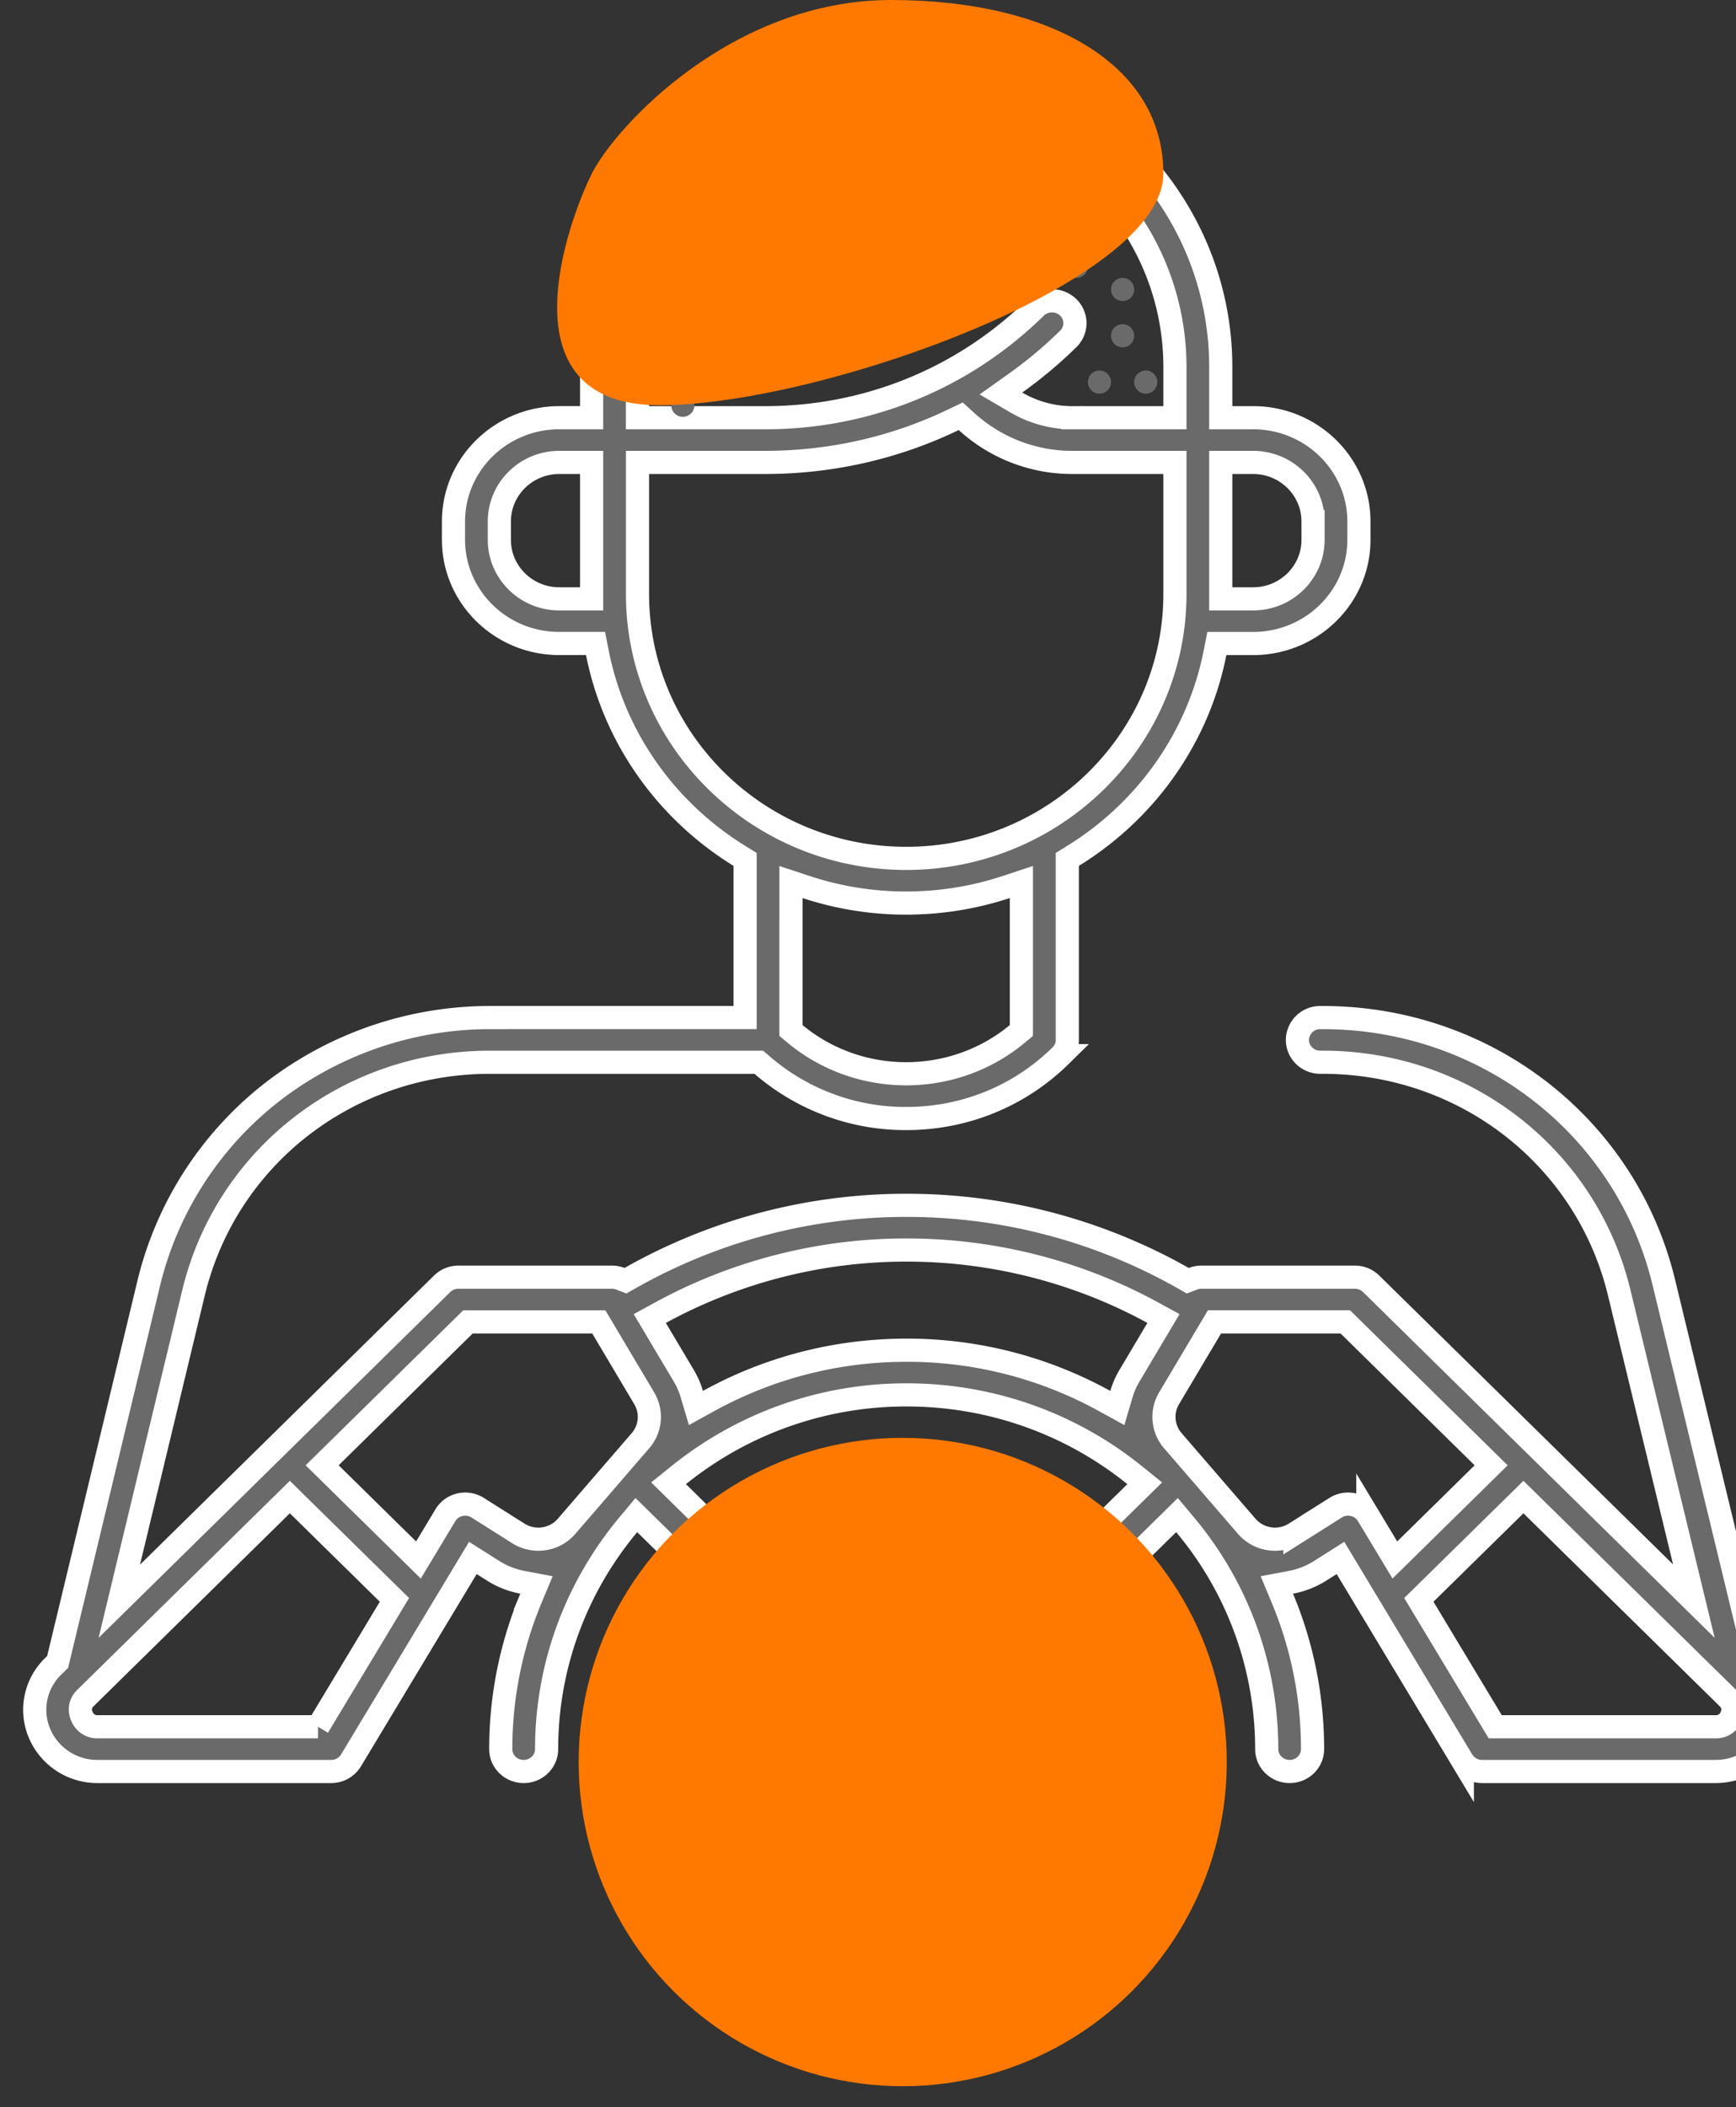 <svg xmlns="http://www.w3.org/2000/svg" width="75" height="91" viewBox="0 0 75 91"><rect x="0" y="0" width="75" height="91" fill="#333333" stroke="none"/><g fill="none" fill-rule="evenodd"><path fill="#6A6A6A" fill-rule="nonzero" stroke="#FFF" d="M76.046 71.961l-.196-.192-3.97-16.397c-1.63-6.728-7.683-11.428-14.727-11.428h-.11a.978.978 0 0 0-.991.965c0 .53.441.964.99.964h.111c6.117 0 11.381 4.088 12.799 9.942l3.227 13.329L59.237 55.44a1.004 1.004 0 0 0-.703-.286h-6.636a1.01 1.01 0 0 0-.362.07l-.22.084-.206-.117a24.208 24.208 0 0 0-11.94-3.139 24.18 24.18 0 0 0-11.942 3.139l-.205.116-.22-.084a1.011 1.011 0 0 0-.362-.069h-6.635c-.265 0-.518.104-.704.286L5.154 69.15 8.36 55.832c1.412-5.864 6.679-9.959 12.803-9.959h11.62l.142.122a9.456 9.456 0 0 0 6.226 2.308c2.522 0 4.89-.964 6.671-2.715a.953.953 0 0 0 .288-.68v-7.795l.237-.146c3.185-1.96 5.428-5.137 6.145-8.774l.08-.403h1.57c2.52 0 4.567-2.012 4.567-4.48v-.79c0-2.469-2.047-4.481-4.567-4.481H52.74v-2.19C52.74 8.49 46.645 2.5 39.15 2.5S25.56 8.49 25.56 15.848v2.191h-1.4c-2.52 0-4.568 2.012-4.568 4.48v.79c0 2.469 2.047 4.48 4.567 4.48h1.57l.08.404c.717 3.637 2.96 6.813 6.145 8.774l.237.146v6.83H21.163a15.378 15.378 0 0 0-9.394 3.21 14.905 14.905 0 0 0-5.337 8.238L2.49 71.77l-.195.192a2.612 2.612 0 0 0-.587 2.894 2.707 2.707 0 0 0 2.51 1.645h10.091a.996.996 0 0 0 .855-.477l5.265-8.745.432.273.458.29c.382.24.806.405 1.253.49l.606.114-.238.57a16.865 16.865 0 0 0-1.306 6.52c0 .53.442.965.99.965.55 0 .991-.434.991-.965 0-3.58 1.262-6.975 3.53-9.692l.347-.416 6.998 6.878-.21.34a5.488 5.488 0 0 0-.82 2.89c0 .53.442.965.99.965.55 0 .991-.434.991-.965 0-2.028 1.675-3.674 3.73-3.674 2.054 0 3.729 1.646 3.729 3.674 0 .53.441.965.99.965.55 0 .99-.434.99-.965a5.488 5.488 0 0 0-.82-2.89l-.209-.34 6.998-6.878.348.416a15.071 15.071 0 0 1 3.529 9.692c0 .531.441.965.99.965.55 0 .99-.434.99-.965 0-2.262-.447-4.466-1.305-6.52l-.238-.57.606-.114c.447-.085.871-.25 1.253-.49l.89-.563 5.265 8.745a.996.996 0 0 0 .855.477h10.09c1.106 0 2.09-.646 2.51-1.645.42-.996.192-2.13-.585-2.894zM56.728 22.52v.79c0 1.41-1.162 2.551-2.586 2.551H52.74V19.97h1.4c1.425 0 2.587 1.142 2.587 2.55zm-29.187-6.67c0-6.3 5.21-11.42 11.61-11.42 6.4 0 11.609 5.12 11.609 11.42v2.19h-4.414a4.802 4.802 0 0 1-2.437-.657l-.667-.39.63-.448a18.709 18.709 0 0 0 2.28-1.91.947.947 0 0 0 0-1.36 1.01 1.01 0 0 0-1.406 0c-3.126 3.073-7.282 4.765-11.7 4.765H27.54v-2.19zm-5.968 7.46v-.79c0-1.408 1.162-2.55 2.587-2.55h1.4v5.891h-1.4c-1.425 0-2.587-1.142-2.587-2.55zm6.969 2.343zm-1 0V19.97h5.503c2.86 0 5.635-.632 8.156-1.848l.305-.146.25.227a6.772 6.772 0 0 0 4.59 1.767h4.414v5.68c0 6.299-5.21 11.419-11.61 11.419-6.398 0-11.607-5.118-11.608-11.416zM39.15 38.998c1.485 0 2.939-.236 4.32-.692l.657-.217v6.413l-.18.15c-2.763 2.291-6.831 2.291-9.594 0l-.181-.15V38.09l.657.217c1.382.456 2.835.692 4.32.692zM50 57.386l-1.208 2.032a3.46 3.46 0 0 0-.344.79l-.176.596-.545-.3a17.666 17.666 0 0 0-8.558-2.196c-3.036 0-5.962.763-8.559 2.196l-.544.3-.177-.596a3.46 3.46 0 0 0-.343-.79l-1.474-2.477.455-.249a22.168 22.168 0 0 1 10.642-2.71c3.73 0 7.397.935 10.642 2.71l.454.248-.265.446zM13.741 74.57H4.217a.68.68 0 0 1-.36-.088.725.725 0 0 1-.318-.36c-.144-.342-.039-.607.162-.802l8.821-8.67 4.519 4.44-3.3 5.48zm6.896-9.46a1.01 1.01 0 0 0-.77-.129.988.988 0 0 0-.623.45l-1.166 1.937-4.16-4.09 6.3-6.193h5.652l.146.245 1.817 3.056a1.57 1.57 0 0 1-.162 1.829l-3.195 3.7c-.517.6-1.409.73-2.08.306l-1.76-1.111zm15.25 5.828l-7.003-6.883.437-.352a15.644 15.644 0 0 1 9.849-3.465c3.636 0 7.087 1.238 9.849 3.465l.436.352-7.002 6.883-.331-.198a5.752 5.752 0 0 0-2.952-.809 5.751 5.751 0 0 0-2.952.81l-.332.197zm21.816-5.828zm0 0l-1.759 1.111a1.618 1.618 0 0 1-2.08-.306l-3.195-3.7a1.569 1.569 0 0 1-.162-1.83l1.962-3.3h5.652l6.301 6.194-4.16 4.089-.327-.543-.84-1.394a.988.988 0 0 0-.623-.45 1.013 1.013 0 0 0-.77.129zM74.8 74.122a.725.725 0 0 1-.317.36.68.68 0 0 1-.36.088h-9.525l-3.3-5.48 4.519-4.44.35.344 8.47 8.324c.202.196.307.462.163.804z"/><path fill="#6A6A6A" fill-rule="nonzero" d="M29.5 17a.5.5 0 1 1 0 1 .5.5 0 0 1 0-1zm20-1a.5.5 0 1 1 0 1 .5.5 0 0 1 0-1zm-2 0a.5.5 0 1 1 0 1 .5.5 0 0 1 0-1zm-15 0a.5.5 0 1 1 0 1 .5.5 0 0 1 0-1zm3-1a.5.5 0 1 1 0 1 .5.5 0 0 1 0-1zm-7 0a.5.5 0 1 1 0 1 .5.5 0 0 1 0-1zm2 0a.5.5 0 1 1 0 1 .5.5 0 0 1 0-1zm3-1a.5.5 0 1 1 0 1 .5.5 0 0 1 0-1zm3 0a.5.5 0 1 1 0 1 .5.5 0 0 1 0-1zm2 0a.5.5 0 1 1 0 1 .5.5 0 0 1 0-1zm10 0a.5.5 0 1 1 0 1 .5.5 0 0 1 0-1zm-19-1a.5.5 0 1 1 0 1 .5.5 0 0 1 0-1zm2 0a.5.5 0 1 1 0 1 .5.5 0 0 1 0-1zm9 0a.5.5 0 1 1 0 1 .5.5 0 0 1 0-1zm-4-1a.5.5 0 1 1 0 1 .5.5 0 0 1 0-1zm-3 0a.5.5 0 1 1 0 1 .5.5 0 0 1 0-1zm9 0a.5.5 0 1 1 0 1 .5.5 0 0 1 0-1zm6 0a.5.5 0 1 1 0 1 .5.5 0 0 1 0-1zm-10 0a.5.5 0 1 1 0 1 .5.5 0 0 1 0-1zm-8-1a.5.5 0 1 1 0 1 .5.5 0 0 1 0-1zm14 0a.5.5 0 1 1 0 1 .5.5 0 0 1 0-1zm2 0a.5.5 0 1 1 0 1 .5.5 0 0 1 0-1zm-6 0a.5.5 0 1 1 0 1 .5.5 0 0 1 0-1zm-8-1a.5.5 0 1 1 0 1 .5.5 0 0 1 0-1zm4 0a.5.5 0 1 1 0 1 .5.5 0 0 1 0-1zm11 0a.5.5 0 1 1 0 1 .5.5 0 0 1 0-1zm-5 0a.5.5 0 1 1 0 1 .5.5 0 0 1 0-1zm-4 0a.5.5 0 1 1 0 1 .5.5 0 0 1 0-1zm-4 0a.5.5 0 1 1 0 1 .5.5 0 0 1 0-1zm11-1a.5.5 0 1 1 0 1 .5.5 0 0 1 0-1zm-2 0a.5.5 0 1 1 0 1 .5.5 0 0 1 0-1zm-3 0a.5.5 0 1 1 0 1 .5.5 0 0 1 0-1zm-8-1a.5.5 0 1 1 0 1 .5.5 0 0 1 0-1zm2 0a.5.5 0 1 1 0 1 .5.5 0 0 1 0-1zm2 0a.5.5 0 1 1 0 1 .5.5 0 0 1 0-1zm2 0a.5.5 0 1 1 0 1 .5.5 0 0 1 0-1zm8 0a.5.5 0 1 1 0 1 .5.5 0 0 1 0-1zm-4 0a.5.5 0 1 1 0 1 .5.5 0 0 1 0-1zm-2-1a.5.5 0 1 1 0 1 .5.5 0 0 1 0-1zm4 0a.5.5 0 1 1 0 1 .5.5 0 0 1 0-1zm-10-1a.5.5 0 1 1 0 1 .5.5 0 0 1 0-1zm2 0a.5.5 0 1 1 0 1 .5.5 0 0 1 0-1zm6 0a.5.5 0 1 1 0 1 .5.5 0 0 1 0-1zm-4 0a.5.5 0 1 1 0 1 .5.5 0 0 1 0-1zm2-1a.5.5 0 1 1 0 1 .5.5 0 0 1 0-1zm-3 70a.5.5 0 1 1 0 1 .5.5 0 0 1 0-1zm2 0a.5.5 0 1 1 0 1 .5.5 0 0 1 0-1zm2 0a.5.5 0 1 1 0 1 .5.5 0 0 1 0-1zm-1-1a.5.5 0 1 1 0 1 .5.5 0 0 1 0-1zm-2 0a.5.5 0 1 1 0 1 .5.5 0 0 1 0-1zm-2 0a.5.5 0 1 1 0 1 .5.5 0 0 1 0-1zm1-1a.5.5 0 1 1 0 1 .5.5 0 0 1 0-1zm2 0a.5.5 0 1 1 0 1 .5.5 0 0 1 0-1zm2 0a.5.5 0 1 1 0 1 .5.5 0 0 1 0-1z"/><g fill="#FF7900" transform="translate(23.583 -.495)"><circle cx="15.417" cy="76.588" r="14" style="mix-blend-mode:multiply"/><path d="M4.917 17.995c6.903 0 21.76-5.306 21.76-10 0-4.695-4.857-7.5-11.76-7.5-6.904 0-11.933 5.5-12.933 7.5s-3.97 10 2.933 10z" style="mix-blend-mode:multiply"/></g></g></svg>